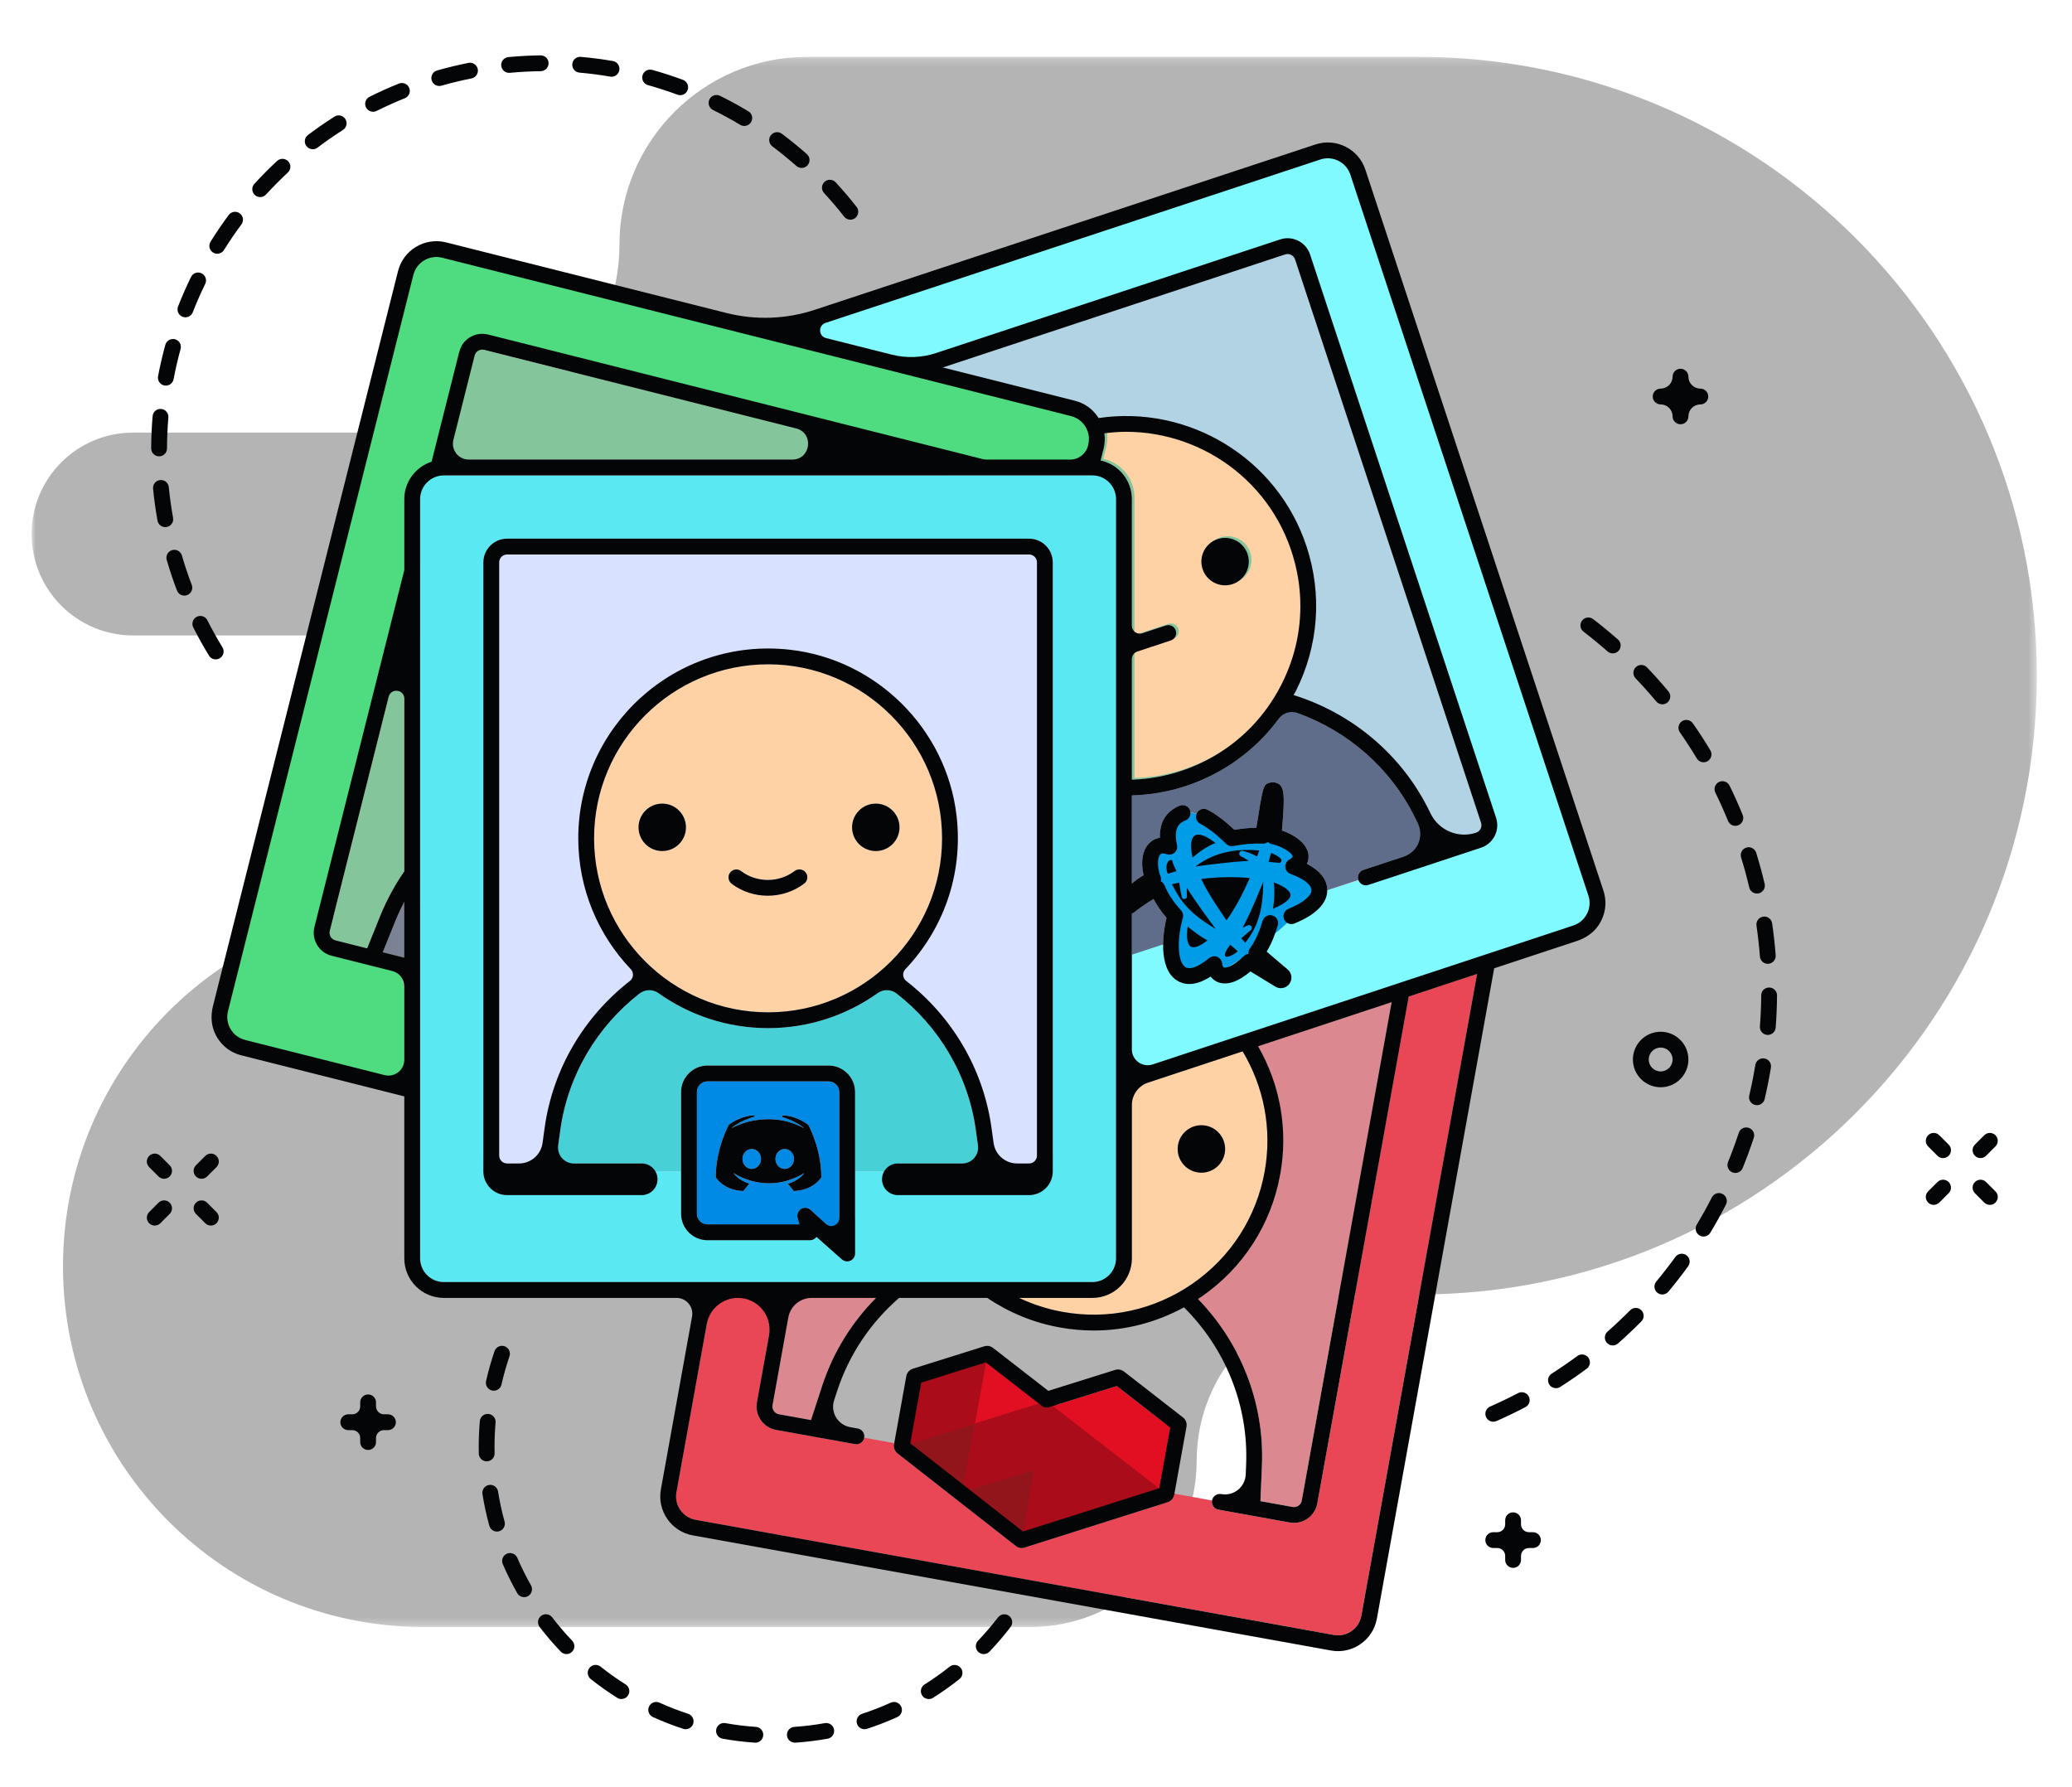 <svg xmlns="http://www.w3.org/2000/svg" width="262" height="226" viewBox="0 0 262 226" fill="none">
<mask id="mask0" mask-type="alpha" maskUnits="userSpaceOnUse" x="4" y="7" width="254" height="199">
<path d="M4 205.718V7.185H257.552V205.718H4Z" fill="white"/>
</mask>
<g mask="url(#mask0)">
<path fill-rule="evenodd" clip-rule="evenodd" d="M16.82 54.702H54.57C67.692 54.702 78.329 44.064 78.329 30.943C78.329 17.822 88.966 7.185 102.087 7.185H179.312C222.523 7.185 257.552 42.215 257.552 85.426V85.434C257.552 128.645 222.523 163.675 179.312 163.675H172.336C160.727 163.675 151.316 173.086 151.316 184.694V184.698C151.316 196.306 141.905 205.718 130.296 205.718H53.566C28.382 205.718 7.966 185.303 7.966 160.119C7.966 134.935 28.382 114.519 53.566 114.519H54.489C63.927 114.519 71.577 106.869 71.577 97.431C71.577 87.995 63.927 80.344 54.489 80.344H16.82C9.74 80.344 4 74.604 4 67.524V67.521C4 60.441 9.74 54.702 16.82 54.702Z" fill="#040506" fill-opacity="0.3"/>
</g>
<path d="M115 44.5L168.5 27.5L193 110.5L141.5 125.5L115 44.5Z" fill="#B2D3E3"/>
<rect x="58" y="65" width="78" height="89" fill="#D8E1FF"/>
<path d="M53.5 31L137.5 52.5L139 56L136.5 59H124L61 43L40 118L41 120L50.5 122.5L52 128.5V136.5H50L30.5 132.5L28 130L50.5 39.5L53.5 31Z" fill="#4FDC81"/>
<path d="M100 42L168 18.5L171.5 21.5L173.5 27.5L202 116L144 136L142 134V121L168 112.5L187.5 106.5L188.5 104.5L163.5 30.5L116.5 46.5L100 42Z" fill="#80faff"/>
<path fill-rule="evenodd" clip-rule="evenodd" d="M148.476 189.004C148.467 189.057 148.453 189.108 148.435 189.159C148.418 189.209 148.399 189.262 148.382 189.297C148.352 189.364 148.291 189.462 148.246 189.521C148.226 189.547 148.205 189.571 148.182 189.596C148.154 189.625 148.125 189.653 148.095 189.68C148.066 189.705 148.029 189.734 147.992 189.762V189.763C147.974 189.776 147.953 189.79 147.93 189.804C147.922 189.809 147.914 189.814 147.907 189.817C147.88 189.833 147.852 189.848 147.828 189.859C147.827 189.86 147.826 189.86 147.825 189.861C147.773 189.889 147.718 189.911 147.662 189.929L129.548 195.676C129.508 195.689 129.456 195.7 129.407 195.71C129.378 195.715 129.349 195.72 129.319 195.724C129.307 195.725 129.295 195.727 129.282 195.727C129.255 195.73 129.228 195.731 129.202 195.731V195.73C129.115 195.743 129.038 195.724 128.974 195.712C128.859 195.691 128.749 195.654 128.647 195.602C128.62 195.588 128.584 195.567 128.559 195.552C128.538 195.538 128.488 195.506 128.467 195.49L113.487 183.764C113.455 183.739 113.425 183.713 113.396 183.685C113.373 183.661 113.351 183.639 113.331 183.616C113.31 183.592 113.269 183.542 113.25 183.516C113.218 183.471 113.18 183.406 113.156 183.356C113.145 183.337 113.134 183.314 113.123 183.288C113.107 183.252 113.093 183.214 113.081 183.176C113.063 183.117 113.043 183.019 113.036 182.957C113.027 182.878 113.029 182.75 113.039 182.671L113.075 182.471L109.272 181.785C109.175 182.328 108.659 182.692 108.111 182.592L98.135 180.792C96.507 180.498 95.421 178.935 95.715 177.307L98.096 164.108H89.966L85.534 188.681C85.24 190.308 86.326 191.871 87.954 192.165L168.652 206.72C169.439 206.866 170.237 206.69 170.895 206.233C171.553 205.775 171.994 205.089 172.136 204.3L186.774 123.146L178.13 126L166.571 190.088C166.309 191.536 165.043 192.555 163.621 192.555C163.444 192.555 163.266 192.539 163.086 192.507L154.064 190.88C153.52 190.781 153.16 190.262 153.257 189.718L148.502 188.86L148.476 189.004Z" fill="#E94656"/>
<path fill-rule="evenodd" clip-rule="evenodd" d="M98.49 178.824L102.552 179.556L103.948 175.274C105.356 170.954 107.738 167.174 110.778 164.108H100.128L97.683 177.663C97.585 178.205 97.948 178.726 98.49 178.824ZM159.082 132.29C161.899 137.186 162.896 142.859 161.882 148.483C160.744 154.792 157.218 160.28 151.952 163.936C151.796 164.045 151.634 164.137 151.476 164.241C156.79 169.712 159.905 177.251 159.568 185.305L159.379 189.806L163.442 190.538C163.984 190.638 164.506 190.274 164.604 189.732L175.97 126.714L159.082 132.29Z" fill="#DC8890"/>
<path d="M166 111C168.5 115 147.5 127.5 155.5 121.5C147.5 128.885 149.5 117.5 146 111C146 105.201 146.5 99 157 105.5C162.5 109 160.5 101 166 111Z" fill="#009CE8"/>
<path fill-rule="evenodd" clip-rule="evenodd" d="M115.603 174.051L115.634 174.073L115.602 174.049L115.603 174.051Z" fill="#040506"/>
<path fill-rule="evenodd" clip-rule="evenodd" d="M148.961 144.742C149.255 143.111 150.815 142.028 152.446 142.322C154.077 142.616 155.16 144.177 154.866 145.807C154.572 147.437 153.012 148.521 151.381 148.226C149.751 147.933 148.667 146.373 148.961 144.742ZM143.122 159.108C143.122 161.865 140.878 164.108 138.122 164.108H128.856C130.567 164.918 132.408 165.522 134.358 165.874C140.143 166.92 145.984 165.644 150.811 162.295C155.638 158.943 158.871 153.912 159.914 148.129C160.895 142.685 159.77 137.345 157.128 132.936L143.122 137.56V159.108Z" fill="#FED2A4"/>
<path d="M124.5 172L132.5 177.5L148 180L147 188.5L129 194L115 182.5L116.5 174L124.5 172Z" fill="#AA0C19"/>
<path fill-rule="evenodd" clip-rule="evenodd" d="M131.355 177.458L124.682 172.275L123.294 179.97L131.355 177.458Z" fill="#E20F23"/>
<path fill-rule="evenodd" clip-rule="evenodd" d="M123.225 180.064L123.208 180.051L115.183 182.552L121.837 187.76L123.225 180.064Z" fill="#93151C"/>
<path fill-rule="evenodd" clip-rule="evenodd" d="M139.799 182.947L146.557 188.181L146.595 188.17L147.977 180.506L141.215 175.244L133.124 177.777L139.799 182.947Z" fill="#E20F23"/>
<path fill-rule="evenodd" clip-rule="evenodd" d="M130.776 185.878L122.614 188.368L129.35 193.641L129.378 193.632L130.776 185.878Z" fill="#93151C"/>
<path fill-rule="evenodd" clip-rule="evenodd" d="M143.17 120.696L147.071 119.408L143.17 120.696Z" fill="#040506"/>
<path fill-rule="evenodd" clip-rule="evenodd" d="M147.071 119.408C147.082 118.277 147.248 117.103 147.504 116.046C146.833 115.264 146.297 114.488 145.863 113.67C144.894 114.224 143.813 115.053 143.435 115.347C143.339 115.423 143.23 115.468 143.121 115.513V120.609C143.135 120.64 143.159 120.663 143.17 120.696L147.071 119.408ZM143.122 111.717C143.548 111.349 144.041 110.981 144.61 110.656C144.377 109.683 144.314 108.491 144.723 107.509C145.027 106.781 145.569 106.257 146.25 106.032C146.394 105.985 146.541 105.95 146.693 105.93C146.607 104.115 147.296 102.836 148.779 102.042C148.926 101.965 149.075 101.901 149.229 101.85C149.755 101.673 150.32 101.958 150.495 102.482C150.521 102.562 150.518 102.643 150.524 102.724C150.774 102.749 151.036 102.802 151.313 102.891C151.324 102.864 151.322 102.836 151.336 102.81C151.589 102.319 152.192 102.123 152.683 102.379C153.728 102.917 154.871 103.772 156.083 104.922C157.091 104.757 157.998 104.67 158.862 104.657C159.717 99.238 159.753 99.225 160.521 98.974C160.689 98.919 160.95 98.884 161.121 98.918C162.437 99.194 162.518 100.049 162.101 105.01C163.56 105.509 165.292 106.571 165.452 108.081C165.482 108.365 165.467 108.781 165.253 109.221C166.954 110.106 167.819 111.218 167.832 112.539C167.832 112.543 167.831 112.548 167.831 112.552L171.761 111.255C171.588 110.731 171.872 110.165 172.397 109.992L180.804 107.216L178.942 103.416C175.572 96.537 169.495 91.699 162.54 89.659C159.58 94.238 155.19 97.654 149.939 99.387C147.68 100.134 145.388 100.507 143.122 100.572V111.717Z" fill="#5F6C8A"/>
<path fill-rule="evenodd" clip-rule="evenodd" d="M153.971 68.159C155.545 67.639 157.241 68.495 157.761 70.067C158.28 71.641 157.426 73.338 155.852 73.856C154.279 74.376 152.583 73.522 152.063 71.948C151.544 70.376 152.398 68.68 153.971 68.159ZM143.121 63.108V80.501L147.411 79.085C147.936 78.907 148.501 79.198 148.674 79.722C148.847 80.246 148.562 80.811 148.038 80.984L143.121 82.606V98.582C145.179 98.516 147.26 98.165 149.312 97.489C154.892 95.645 159.42 91.74 162.063 86.493C164.706 81.243 165.147 75.279 163.304 69.7C160.254 60.462 151.633 54.596 142.396 54.596C141.484 54.596 140.565 54.67 139.645 54.786C139.74 55.429 139.708 56.09 139.545 56.739L139.171 58.222C141.425 58.708 143.121 60.712 143.121 63.108ZM42.425 118.906L46.428 119.914L48.113 115.735C48.918 113.74 49.933 111.882 51.122 110.173V80.272L41.699 117.692C41.565 118.227 41.89 118.771 42.425 118.906ZM61.227 44.237C60.967 44.172 60.699 44.212 60.47 44.348C60.241 44.485 60.079 44.704 60.013 44.963L56.703 58.108H116.313L61.227 44.237ZM48.385 120.407L51.121 121.095V114.011C50.699 114.808 50.31 115.632 49.967 116.483L48.385 120.407Z" fill="#84C59B"/>
<path fill-rule="evenodd" clip-rule="evenodd" d="M158.093 69.861C157.573 68.288 155.877 67.433 154.303 67.953C152.73 68.473 151.876 70.169 152.395 71.742C152.915 73.316 154.611 74.17 156.184 73.65C157.758 73.131 158.612 71.434 158.093 69.861ZM143.453 80.295V62.901C143.453 60.505 141.757 58.501 139.503 58.016L139.877 56.532C140.04 55.884 140.072 55.223 139.977 54.58C140.897 54.464 141.816 54.39 142.728 54.39C151.965 54.39 160.586 60.256 163.636 69.493C165.479 75.073 165.038 81.037 162.395 86.286C159.752 91.534 155.224 95.439 149.644 97.282C147.592 97.959 145.511 98.31 143.453 98.376V82.4L148.37 80.777C148.894 80.604 149.179 80.039 149.006 79.515C148.833 78.991 148.268 78.701 147.743 78.879L143.453 80.295Z" fill="#FED2A4"/>
<path fill-rule="evenodd" clip-rule="evenodd" d="M61.121 71.108C61.121 69.454 62.468 68.108 64.121 68.108H130.121C131.775 68.108 133.121 69.454 133.121 71.108V146.108C133.121 147.762 131.775 149.108 130.121 149.108H113.953C113.4 149.108 112.953 148.661 112.953 148.108H108.121V158.488C108.121 158.88 107.892 159.236 107.535 159.398C107.402 159.459 107.261 159.488 107.121 159.488C106.884 159.488 106.649 159.404 106.464 159.242L103.24 156.39C103.235 156.398 103.229 156.406 103.224 156.414C103.035 156.665 102.739 156.812 102.424 156.812H89.46C87.62 156.812 86.121 155.31 86.121 153.463V148.108H81.26C81.26 148.661 80.811 149.108 80.26 149.108H64.121C62.468 149.108 61.121 147.762 61.121 146.108V71.108ZM56.121 162.108H138.121C139.775 162.108 141.121 160.762 141.121 159.108V63.108C141.121 61.454 139.775 60.108 138.121 60.108H56.121C54.468 60.108 53.121 61.454 53.121 63.108V159.108C53.121 160.762 54.468 162.108 56.121 162.108Z" fill="#5ae8f3"/>
<path d="M51 113H52.5L51.5 122.5L47.5 120.5L51 113Z" fill="#7B8294"/>
<path fill-rule="evenodd" clip-rule="evenodd" d="M113.953 147.108H123.974L123.398 142.917C122.354 135.325 118.098 128.824 112.129 124.706C108.016 128.012 102.797 129.997 97.121 129.997C91.446 129.997 86.228 128.012 82.115 124.707C76.145 128.824 71.888 135.326 70.844 142.917L70.268 147.108H80.26C80.812 147.108 81.26 147.555 81.26 148.108H86.121V138.078C86.121 136.231 87.62 134.729 89.46 134.729H104.782C106.623 134.729 108.121 136.231 108.121 138.078V148.108H112.953C112.953 147.555 113.401 147.108 113.953 147.108Z" fill="#48d0d7"/>
<path fill-rule="evenodd" clip-rule="evenodd" d="M83.74 101.608C85.397 101.608 86.74 102.951 86.74 104.608C86.74 106.265 85.397 107.608 83.74 107.608C82.083 107.608 80.74 106.265 80.74 104.608C80.74 102.951 82.083 101.608 83.74 101.608ZM92.306 110.345C92.636 109.903 93.239 109.796 93.683 110.122L93.726 110.154C95.721 111.64 98.501 111.629 100.484 110.128C100.924 109.794 101.552 109.881 101.885 110.322C102.218 110.763 102.131 111.39 101.69 111.723C100.338 112.746 98.712 113.257 97.087 113.257C95.482 113.257 93.877 112.759 92.534 111.76C92.091 111.43 91.977 110.789 92.306 110.345ZM113.742 104.608C113.742 106.265 112.399 107.608 110.742 107.608C109.085 107.608 107.742 106.265 107.742 104.608C107.742 102.951 109.085 101.608 110.742 101.608C112.399 101.608 113.742 102.951 113.742 104.608ZM119.122 105.997C119.122 93.866 109.253 83.997 97.122 83.997C84.991 83.997 75.122 93.866 75.122 105.997C75.122 118.128 84.991 127.997 97.122 127.997C109.253 127.997 119.122 118.128 119.122 105.997Z" fill="#FED2A4"/>
<path fill-rule="evenodd" clip-rule="evenodd" d="M99.223 147.796C99.87 147.796 100.393 147.232 100.393 146.536C100.393 145.841 99.87 145.276 99.223 145.276C98.577 145.276 98.054 145.841 98.054 146.536C98.054 147.232 98.577 147.796 99.223 147.796ZM95.058 147.796C95.704 147.796 96.227 147.232 96.227 146.536C96.227 145.841 95.704 145.276 95.058 145.276C94.411 145.276 93.888 145.841 93.888 146.536C93.888 147.232 94.411 147.796 95.058 147.796Z" fill="#008AE6"/>
<path fill-rule="evenodd" clip-rule="evenodd" d="M94.759 149.653C94.414 150.088 93.996 150.593 93.996 150.593C91.471 150.516 90.507 148.858 90.507 148.858C90.507 145.196 92.151 142.226 92.151 142.226C93.798 140.993 95.358 141.032 95.358 141.032L95.475 141.166C93.413 141.756 92.475 142.662 92.475 142.662C92.475 142.662 92.72 142.52 93.154 142.337C94.381 141.799 95.347 141.655 95.748 141.617C95.812 141.607 95.875 141.597 95.94 141.59C96.642 141.501 97.423 141.476 98.251 141.569C99.337 141.691 100.507 142.014 101.695 142.662C101.695 142.662 100.797 141.804 98.847 141.215L99.007 141.032C99.007 141.032 100.568 140.993 102.213 142.226C102.213 142.226 103.859 145.196 103.859 148.858C103.859 148.858 102.894 150.516 100.369 150.593C100.369 150.593 99.962 150.101 99.62 149.671C101.121 149.252 101.687 148.316 101.687 148.316C101.215 148.624 100.769 148.839 100.368 148.991C99.799 149.226 99.243 149.385 98.707 149.484C97.613 149.686 96.607 149.637 95.745 149.478C95.095 149.357 94.529 149.174 94.067 148.988C93.805 148.888 93.524 148.759 93.228 148.596C93.19 148.576 93.155 148.556 93.122 148.538C93.104 148.529 93.088 148.519 93.072 148.509C92.867 148.393 92.756 148.316 92.756 148.316C92.756 148.316 93.305 149.224 94.759 149.653ZM106.122 138.078C106.122 137.335 105.521 136.729 104.782 136.729H89.461C88.722 136.729 88.122 137.335 88.122 138.078V153.464C88.122 154.207 88.722 154.812 89.461 154.812H101.095L100.858 153.988C100.733 153.556 100.912 153.095 101.294 152.859C101.456 152.759 101.637 152.711 101.818 152.711C102.064 152.711 102.308 152.801 102.498 152.977L106.122 156.289V138.078Z" fill="#008AE6"/>
<path fill-rule="evenodd" clip-rule="evenodd" d="M26.944 31.934C27.109 32.037 27.291 32.085 27.472 32.085C27.806 32.085 28.132 31.918 28.321 31.614C29.008 30.511 29.75 29.421 30.527 28.375C30.856 27.932 30.763 27.306 30.319 26.977C29.876 26.648 29.249 26.741 28.92 27.184C28.112 28.273 27.34 29.408 26.624 30.557C26.332 31.026 26.475 31.642 26.944 31.934ZM23.082 40.052C23.202 40.099 23.325 40.12 23.445 40.12C23.845 40.12 24.223 39.879 24.377 39.484C24.85 38.273 25.379 37.066 25.951 35.895C26.193 35.399 25.987 34.8 25.491 34.558C24.993 34.313 24.395 34.521 24.154 35.018C23.558 36.238 23.007 37.495 22.514 38.757C22.313 39.271 22.568 39.851 23.082 40.052ZM39.544 18.869C39.754 18.869 39.966 18.804 40.146 18.667C41.186 17.881 42.268 17.129 43.363 16.433C43.829 16.138 43.967 15.519 43.671 15.054C43.375 14.589 42.757 14.447 42.291 14.746C41.15 15.47 40.023 16.253 38.94 17.071C38.5 17.404 38.412 18.032 38.745 18.473C38.942 18.732 39.241 18.869 39.544 18.869ZM32.901 24.922C33.172 24.922 33.443 24.813 33.64 24.597C34.516 23.637 35.444 22.701 36.397 21.815C36.801 21.438 36.824 20.805 36.448 20.401C36.071 19.997 35.438 19.975 35.035 20.35C34.042 21.274 33.076 22.248 32.163 23.247C31.791 23.655 31.819 24.287 32.227 24.66C32.419 24.835 32.66 24.922 32.901 24.922ZM27.278 83.372C27.456 83.372 27.636 83.324 27.799 83.225C28.27 82.936 28.418 82.321 28.13 81.851C27.452 80.742 26.811 79.591 26.223 78.429C25.974 77.935 25.373 77.736 24.88 77.987C24.387 78.236 24.189 78.838 24.438 79.331C25.05 80.541 25.718 81.74 26.424 82.893C26.612 83.202 26.941 83.372 27.278 83.372ZM47.176 14.131C47.326 14.131 47.479 14.097 47.622 14.026C48.783 13.445 49.985 12.905 51.191 12.42C51.704 12.214 51.952 11.632 51.746 11.119C51.54 10.608 50.958 10.36 50.446 10.565C49.189 11.069 47.938 11.632 46.728 12.236C46.234 12.484 46.033 13.084 46.28 13.578C46.456 13.929 46.809 14.131 47.176 14.131ZM20.783 48.739C20.845 48.752 20.908 48.758 20.97 48.758C21.441 48.758 21.861 48.423 21.951 47.943C22.193 46.666 22.49 45.383 22.835 44.129C22.982 43.596 22.669 43.045 22.137 42.898C21.606 42.754 21.054 43.065 20.908 43.596C20.548 44.904 20.238 46.24 19.986 47.572C19.884 48.114 20.24 48.636 20.783 48.739ZM23.002 70.24C22.848 69.71 22.295 69.401 21.763 69.558C21.232 69.712 20.927 70.266 21.081 70.796C21.46 72.102 21.896 73.403 22.377 74.665C22.529 75.064 22.909 75.308 23.312 75.308C23.43 75.308 23.551 75.288 23.668 75.243C24.184 75.046 24.443 74.469 24.246 73.953C23.784 72.742 23.365 71.492 23.002 70.24ZM20.114 57.7H20.117C20.668 57.7 21.115 57.255 21.117 56.703C21.122 55.397 21.18 54.081 21.29 52.791C21.336 52.24 20.928 51.758 20.378 51.711C19.826 51.651 19.343 52.071 19.297 52.621C19.183 53.965 19.122 55.336 19.117 56.696C19.115 57.248 19.561 57.697 20.114 57.7ZM20.253 60.697C19.703 60.752 19.301 61.24 19.355 61.789C19.487 63.139 19.676 64.499 19.917 65.829C20.004 66.312 20.425 66.651 20.899 66.651C20.959 66.651 21.019 66.647 21.079 66.635C21.622 66.537 21.983 66.016 21.884 65.474C21.653 64.197 21.472 62.892 21.345 61.596C21.292 61.045 20.812 60.653 20.253 60.697ZM100.703 20.985C100.893 21.153 101.129 21.235 101.365 21.235C101.641 21.235 101.917 21.121 102.115 20.897C102.48 20.483 102.441 19.851 102.027 19.485C101.012 18.589 99.947 17.722 98.862 16.911C98.419 16.579 97.793 16.671 97.462 17.113C97.132 17.554 97.222 18.181 97.664 18.512C98.706 19.292 99.728 20.124 100.703 20.985ZM55.545 10.872C55.636 10.872 55.729 10.859 55.82 10.834C57.065 10.477 58.345 10.168 59.626 9.913C60.168 9.806 60.519 9.279 60.412 8.737C60.304 8.196 59.78 7.842 59.235 7.952C57.901 8.218 56.567 8.54 55.271 8.91C54.74 9.062 54.432 9.616 54.584 10.146C54.71 10.586 55.11 10.872 55.545 10.872ZM73.272 9.183C74.575 9.298 75.883 9.467 77.159 9.687C77.216 9.697 77.273 9.702 77.33 9.702C77.808 9.702 78.23 9.358 78.314 8.871C78.408 8.327 78.043 7.81 77.498 7.716C76.168 7.488 74.805 7.311 73.448 7.191C72.899 7.135 72.412 7.549 72.364 8.099C72.315 8.649 72.722 9.134 73.272 9.183ZM64.374 9.213C64.404 9.213 64.436 9.212 64.469 9.208C65.755 9.087 67.072 9.017 68.379 9C68.931 8.993 69.374 8.539 69.367 7.987C69.359 7.436 68.947 7.017 68.353 7C66.992 7.018 65.621 7.091 64.281 7.218C63.73 7.27 63.328 7.757 63.379 8.307C63.428 8.824 63.864 9.213 64.374 9.213ZM90.16 13.909C91.327 14.483 92.485 15.114 93.599 15.783C93.76 15.88 93.937 15.925 94.113 15.925C94.452 15.925 94.784 15.752 94.971 15.44C95.255 14.966 95.102 14.351 94.628 14.068C93.467 13.37 92.261 12.713 91.044 12.114C90.547 11.871 89.949 12.075 89.705 12.569C89.461 13.065 89.664 13.665 90.16 13.909ZM106.74 27.392C106.937 27.644 107.231 27.776 107.528 27.776C107.744 27.776 107.961 27.706 108.144 27.563C108.579 27.223 108.656 26.594 108.315 26.16C107.481 25.094 106.592 24.048 105.672 23.052C105.298 22.648 104.665 22.621 104.259 22.996C103.853 23.371 103.828 24.003 104.203 24.41C105.086 25.366 105.94 26.37 106.74 27.392ZM81.937 10.762C83.187 11.113 84.441 11.52 85.664 11.973C85.779 12.016 85.896 12.035 86.012 12.035C86.418 12.035 86.8 11.786 86.949 11.383C87.141 10.866 86.877 10.29 86.359 10.098C85.085 9.625 83.779 9.2 82.476 8.836C81.943 8.686 81.392 8.997 81.244 9.53C81.095 10.062 81.405 10.614 81.937 10.762ZM152.446 142.322C150.816 142.028 149.256 143.111 148.961 144.742C148.667 146.373 149.751 147.933 151.381 148.226C153.012 148.521 154.572 147.437 154.866 145.807C155.16 144.176 154.077 142.616 152.446 142.322ZM146.595 188.169L146.557 188.181L129.377 193.632L129.349 193.641L122.614 188.368L121.837 187.76L115.183 182.552L115.102 182.488L116.485 174.824L124.66 172.258L124.682 172.275L131.355 177.458L131.743 177.759C132.002 177.959 132.342 178.022 132.655 177.923L133.123 177.776L141.214 175.243L147.977 180.505L146.595 188.169ZM115.634 174.073L115.603 174.051L115.601 174.049L115.634 174.073ZM149.96 179.713C149.955 179.7 149.949 179.688 149.944 179.677C149.926 179.637 149.887 179.566 149.865 179.529C149.847 179.502 149.822 179.465 149.802 179.44C149.75 179.372 149.657 179.277 149.59 179.226L142.11 173.406C142.07 173.375 142.027 173.347 141.983 173.322L141.978 173.319C141.922 173.285 141.855 173.253 141.793 173.231C141.736 173.209 141.627 173.181 141.567 173.171C141.477 173.156 141.343 173.151 141.253 173.161V173.162C141.229 173.164 141.205 173.167 141.183 173.171C141.17 173.173 141.155 173.176 141.139 173.179C141.099 173.187 141.058 173.196 141.019 173.209L132.556 175.858L125.553 170.419C125.525 170.398 125.46 170.357 125.429 170.338C125.398 170.318 125.364 170.3 125.329 170.283C125.251 170.246 125.17 170.218 125.086 170.199C125.055 170.191 125.024 170.186 124.993 170.181C124.889 170.165 124.738 170.165 124.63 170.186C124.608 170.189 124.588 170.192 124.573 170.195C124.539 170.202 124.506 170.21 124.473 170.221L124.463 170.224L115.403 173.068C115.309 173.099 115.22 173.143 115.18 173.169C115.154 173.184 115.118 173.207 115.093 173.225C115.037 173.264 114.958 173.331 114.912 173.381C114.908 173.385 114.904 173.39 114.9 173.394C114.883 173.412 114.866 173.43 114.851 173.449C114.804 173.506 114.742 173.603 114.709 173.669C114.686 173.716 114.666 173.765 114.65 173.815C114.648 173.823 114.645 173.83 114.642 173.838C114.626 173.888 114.613 173.939 114.603 173.989L113.075 182.471L113.039 182.671C113.03 182.75 113.027 182.878 113.036 182.957C113.043 183.019 113.064 183.117 113.082 183.176C113.094 183.214 113.107 183.252 113.124 183.288C113.135 183.314 113.145 183.337 113.156 183.356C113.18 183.406 113.218 183.471 113.25 183.516C113.269 183.542 113.311 183.592 113.332 183.616C113.351 183.639 113.373 183.661 113.397 183.685C113.425 183.713 113.455 183.739 113.487 183.764L128.468 195.49C128.488 195.506 128.538 195.538 128.559 195.552C128.585 195.567 128.62 195.588 128.647 195.602C128.749 195.654 128.859 195.691 128.974 195.712C129.038 195.724 129.116 195.743 129.202 195.73V195.731C129.228 195.731 129.255 195.73 129.283 195.727C129.295 195.727 129.307 195.725 129.319 195.724C129.349 195.72 129.379 195.715 129.408 195.71C129.457 195.7 129.509 195.689 129.549 195.676L147.662 189.929C147.719 189.911 147.773 189.889 147.825 189.861C147.826 189.86 147.827 189.86 147.828 189.859C147.853 189.848 147.881 189.833 147.907 189.817C147.915 189.814 147.923 189.809 147.93 189.804C147.953 189.79 147.974 189.776 147.992 189.763V189.762C148.03 189.734 148.067 189.705 148.095 189.68C148.125 189.653 148.155 189.625 148.182 189.596C148.205 189.571 148.226 189.547 148.246 189.521C148.291 189.462 148.351 189.364 148.383 189.297C148.399 189.262 148.419 189.209 148.435 189.159C148.453 189.108 148.467 189.057 148.476 189.004L148.502 188.86L150.032 180.38C150.037 180.352 150.041 180.323 150.043 180.295C150.052 180.219 150.053 180.145 150.047 180.078C150.042 180.003 150.02 179.888 149.997 179.815C149.987 179.78 149.974 179.746 149.96 179.713Z" fill="#040506"/>
<path fill-rule="evenodd" clip-rule="evenodd" d="M200.679 115.524C200.319 116.24 199.701 116.772 198.94 117.024L145.749 134.587C144.455 135.015 143.122 134.051 143.122 132.688V115.513C143.23 115.467 143.339 115.422 143.436 115.347C143.813 115.052 144.895 114.224 145.864 113.67C146.297 114.488 146.834 115.264 147.505 116.045C147.248 117.103 147.083 118.277 147.072 119.408C147.054 121.09 147.389 122.673 148.354 123.604C148.837 124.071 149.901 124.771 151.605 124.208C152.069 124.054 152.563 123.81 153.08 123.479C153.202 123.639 153.343 123.78 153.503 123.902C153.867 124.179 154.658 124.584 155.884 124.178C156.693 123.912 157.483 123.363 158.116 122.828L161.265 124.751C161.48 124.881 161.721 124.944 161.958 124.944C162.376 124.944 162.787 124.751 163.044 124.394C163.454 123.832 163.36 123.038 162.829 122.587L160.171 120.326C160.857 119.17 161.251 118.054 161.572 117.005C161.734 116.477 161.437 115.918 160.908 115.756C160.384 115.594 159.822 115.891 159.66 116.42C159.317 117.541 158.883 118.744 158.037 119.943C157.898 120.14 157.84 120.372 157.858 120.597C157.657 120.627 157.465 120.716 157.31 120.864C156.562 121.58 155.814 122.095 155.257 122.28C154.957 122.379 154.777 122.358 154.713 122.309C154.628 122.245 154.559 122.052 154.53 121.795C154.488 121.43 154.251 121.119 153.912 120.981C153.573 120.844 153.185 120.901 152.902 121.134C152.171 121.733 151.524 122.128 150.978 122.309C150.168 122.574 149.848 122.267 149.743 122.166C148.902 121.354 148.826 118.735 149.564 116.07C149.66 115.723 149.572 115.354 149.329 115.088C148.367 114.037 147.727 113.066 147.258 111.943C147.161 111.712 146.988 111.537 146.78 111.433C146.836 111.23 146.828 111.007 146.744 110.796C146.397 109.929 146.323 108.87 146.569 108.28C146.648 108.09 146.752 107.973 146.879 107.931C147.027 107.88 147.247 107.906 147.516 108.003C147.857 108.124 148.238 108.054 148.512 107.815C148.784 107.576 148.907 107.208 148.831 106.853C148.376 104.726 149.053 104.165 149.717 103.809C149.762 103.786 149.811 103.764 149.862 103.747C150.305 103.599 150.557 103.17 150.524 102.724C150.518 102.643 150.521 102.562 150.494 102.482C150.32 101.959 149.755 101.673 149.229 101.85C149.075 101.901 148.926 101.965 148.779 102.043C147.296 102.836 146.607 104.116 146.693 105.93C146.541 105.951 146.394 105.985 146.25 106.033C145.569 106.257 145.027 106.782 144.723 107.509C144.314 108.492 144.377 109.683 144.61 110.657C144.041 110.981 143.548 111.349 143.122 111.717V100.573C145.387 100.507 147.679 100.134 149.939 99.387C154.736 97.803 158.813 94.818 161.739 90.823C162.264 90.107 163.205 89.849 164.041 90.148C170.364 92.414 175.817 97.038 178.942 103.417L179.29 104.128C180.091 105.761 179.264 107.725 177.537 108.295L172.397 109.993C171.872 110.166 171.588 110.731 171.761 111.255C171.934 111.78 172.496 112.068 173.024 111.891L187.268 107.188C188.838 106.67 189.694 104.969 189.176 103.399L165.659 32.181C165.408 31.42 164.876 30.802 164.16 30.442C163.444 30.082 162.632 30.021 161.87 30.273L118.356 44.641C116.554 45.237 114.619 45.306 112.779 44.843L104.455 42.748C103.485 42.503 103.436 41.141 104.386 40.828L166.958 20.167C167.269 20.064 167.585 20.015 167.896 20.015C169.156 20.015 170.332 20.816 170.747 22.076L200.848 113.234C201.099 113.995 201.039 114.808 200.679 115.524ZM172.137 204.3C171.995 205.089 171.554 205.776 170.896 206.233C170.238 206.69 169.44 206.867 168.653 206.72L87.954 192.166C86.326 191.872 85.241 190.308 85.534 188.681L89.373 167.398C89.717 165.494 91.374 164.108 93.309 164.108C95.803 164.108 97.688 166.364 97.246 168.818L95.715 177.307C95.421 178.938 96.504 180.499 98.135 180.793L108.112 182.592C108.659 182.692 109.176 182.329 109.273 181.786C109.371 181.242 109.011 180.722 108.467 180.624L107.507 180.451C105.938 180.168 104.979 178.563 105.474 177.047L105.85 175.893C107.382 171.191 110.149 167.172 113.694 164.108H124.838C127.567 165.952 130.664 167.24 134.003 167.842C135.442 168.101 136.883 168.23 138.314 168.23C142.297 168.23 146.192 167.221 149.713 165.3C154.855 170.412 157.89 177.566 157.57 185.221L157.519 186.434C157.452 188.028 155.994 189.196 154.425 188.913L154.419 188.912C153.875 188.815 153.356 189.175 153.258 189.718C153.16 190.262 153.521 190.782 154.065 190.88L163.087 192.507C163.266 192.54 163.445 192.555 163.621 192.555C165.044 192.555 166.31 191.537 166.572 190.088L178.131 126.001L186.775 123.146L172.137 204.3ZM110.778 164.108C107.738 167.173 105.356 170.954 103.949 175.274L102.553 179.556L98.49 178.824C97.949 178.726 97.585 178.203 97.683 177.662L99.683 166.576C99.94 165.147 101.183 164.108 102.635 164.108H110.778ZM56.122 162.108C54.468 162.108 53.122 160.762 53.122 159.108V63.108C53.122 61.454 54.468 60.108 56.122 60.108H138.122C139.776 60.108 141.122 61.454 141.122 63.108V159.108C141.122 160.762 139.776 162.108 138.122 162.108H56.122ZM100.18 58.108H59.269C57.967 58.108 57.012 56.882 57.33 55.62L60.013 44.962C60.079 44.704 60.241 44.485 60.47 44.348C60.699 44.211 60.967 44.171 61.227 44.237L100.669 54.169C102.954 54.744 102.537 58.108 100.18 58.108ZM163.85 87.392C166.733 81.667 167.214 75.161 165.204 69.073C161.495 57.843 150.24 51.185 138.919 52.858C138.231 51.765 137.174 50.986 135.918 50.67L119.215 46.463L162.498 32.171C162.751 32.087 163.022 32.108 163.26 32.228C163.499 32.348 163.677 32.554 163.76 32.808L187.276 104.026C187.449 104.548 187.162 105.118 186.64 105.29L186.637 105.291C184.392 106.032 181.946 105.003 180.906 102.88L180.738 102.538C177.191 95.296 170.854 90.156 163.572 87.884C163.66 87.717 163.764 87.562 163.85 87.392ZM159.914 148.128C158.871 153.912 155.638 158.943 150.811 162.295C145.984 165.644 140.143 166.92 134.358 165.874C132.408 165.522 130.567 164.918 128.856 164.108H138.122C140.883 164.108 143.122 161.87 143.122 159.108V139.729C143.122 138.435 143.952 137.287 145.181 136.88L157.128 132.936C159.77 137.344 160.895 142.685 159.914 148.128ZM151.476 164.242C151.634 164.137 151.796 164.045 151.952 163.937C157.218 160.281 160.744 154.793 161.882 148.484C162.896 142.86 161.899 137.186 159.082 132.291L175.97 126.714L164.604 189.733C164.506 190.275 163.984 190.638 163.442 190.539L159.379 189.806L159.568 185.305C159.905 177.252 156.79 169.712 151.476 164.242ZM148.675 79.721C148.501 79.198 147.937 78.908 147.411 79.086L144.435 80.068C143.788 80.282 143.122 79.799 143.122 79.119V63.108C143.122 60.711 141.425 58.708 139.171 58.223L139.545 56.739C139.708 56.09 139.74 55.429 139.645 54.787C140.565 54.67 141.484 54.596 142.397 54.596C152.469 54.596 161.809 61.572 163.992 72.289C164.781 76.159 164.501 80.209 163.165 83.925C160.816 90.464 155.768 95.357 149.312 97.489C147.261 98.166 145.179 98.517 143.122 98.583V83.33C143.122 82.898 143.399 82.515 143.808 82.38L148.038 80.984C148.563 80.811 148.847 80.246 148.675 79.721ZM51.122 63.108V72.083L39.76 117.204C39.355 118.81 40.33 120.441 41.937 120.845L49.61 122.777C50.499 123.002 51.122 123.8 51.122 124.716V133.998C51.122 135.3 49.897 136.254 48.634 135.937L31.115 131.525C30.497 131.37 29.913 131.064 29.494 130.585C28.823 129.816 28.587 128.814 28.828 127.856L52.27 34.762C52.674 33.158 54.308 32.181 55.911 32.586L135.429 52.609C136.385 52.849 137.156 53.53 137.515 54.486C137.74 55.082 137.734 55.741 137.578 56.358C137.32 57.386 136.394 58.108 135.333 58.108H124.791C124.6 58.108 124.41 58.085 124.226 58.038L61.716 42.297C60.76 42.057 59.757 42.292 58.988 42.963C58.508 43.382 58.201 43.966 58.046 44.584L54.573 58.378C52.576 59.035 51.122 60.895 51.122 63.108ZM51.122 110.172C49.933 111.881 48.918 113.74 48.113 115.735L46.428 119.914L42.425 118.906C41.889 118.771 41.565 118.227 41.7 117.692L49.152 88.095C49.44 86.953 51.122 87.162 51.122 88.339V110.172ZM51.122 121.095L48.386 120.407L49.968 116.483C50.311 115.631 50.7 114.808 51.122 114.011V121.095ZM202.747 112.607L172.647 21.449C171.783 18.83 168.948 17.4 166.331 18.268L103.019 39.173C99.415 40.364 95.546 40.503 91.865 39.577L56.4 30.646C53.724 29.975 51.004 31.601 50.33 34.274L26.935 127.181C26.652 128.308 26.679 129.515 27.148 130.579C27.787 132.029 29.014 133.058 30.516 133.437L51.122 138.626V159.108C51.122 161.87 53.361 164.108 56.122 164.108H85.542C86.788 164.108 87.731 165.236 87.51 166.463L83.567 188.326C83.077 191.039 84.886 193.644 87.599 194.134L168.297 208.689C168.597 208.743 168.898 208.77 169.196 208.77C170.205 208.77 171.19 208.463 172.036 207.876C173.134 207.114 173.868 205.97 174.105 204.656L188.935 122.433L199.38 118.984C200.484 118.62 201.49 117.95 202.137 116.985C203.021 115.668 203.234 114.078 202.747 112.607Z" fill="#040506"/>
<path fill-rule="evenodd" clip-rule="evenodd" d="M155.852 73.857C157.425 73.337 158.28 71.641 157.76 70.068C157.241 68.495 155.544 67.64 153.971 68.16C152.397 68.679 151.543 70.376 152.063 71.949C152.582 73.523 154.279 74.377 155.852 73.857ZM154.914 120.896C154.965 120.974 155.166 121.009 155.487 120.904C155.808 120.798 156.165 120.58 156.515 120.277L155.569 119.455C154.845 120.337 154.845 120.791 154.914 120.896ZM163.18 113.154C163.169 112.64 162.405 112.07 161.06 111.562C161.189 112.528 161.158 113.715 160.97 114.904C162.893 114.098 163.186 113.47 163.18 113.154ZM157.793 117.001C157.957 116.931 158.147 116.991 158.24 117.144C158.333 117.296 158.3 117.492 158.163 117.605C157.862 117.855 157.335 118.294 156.943 118.642C157.103 118.818 157.244 118.97 157.408 119.146L157.454 119.194C159.281 116.974 159.722 114.472 159.74 111.458C159.413 112.284 158.136 115.461 157.128 117.292C157.373 117.185 157.614 117.079 157.793 117.001ZM162.044 108.774C162.036 108.699 161.932 108.323 160.716 107.845C160.614 108.215 160.493 108.667 160.411 108.974L161.822 109.108C161.929 109.029 162.058 108.904 162.044 108.774ZM153.689 106.591C152.655 105.763 151.775 105.394 151.234 105.571C150.589 105.784 150.433 106.888 150.802 108.438C151.34 107.95 152.384 107.112 153.689 106.591ZM158.03 111.016C156.023 110.833 154.027 110.874 151.885 111.135C152.712 112.848 153.767 114.416 154.867 116.052L155.085 116.375C156.264 114.739 157.147 113.004 158.03 111.016ZM150.489 119.632C150.679 119.798 150.967 119.819 151.341 119.696C151.726 119.569 152.177 119.3 152.687 118.896C152.209 118.665 151.427 118.175 150.175 117.152C150.004 118.415 150.114 119.306 150.489 119.632ZM150.084 113.315C150.098 113.485 149.982 113.636 149.815 113.668C149.639 113.701 149.468 113.588 149.43 113.413C149.338 112.987 149.181 112.211 149.11 111.586C148.817 111.652 148.456 111.738 148.188 111.801C149.285 113.92 150.299 115.432 153.727 117.455C153.119 116.648 151.231 114.115 150.088 112.261C150.047 112.629 150.06 113.026 150.084 113.315ZM157.136 107.579C157.81 107.725 158.545 108.073 158.96 108.29C159.035 108.074 159.134 107.79 159.225 107.531C157.264 107.362 155.576 107.522 154.074 108.018C153.042 108.359 152.076 108.869 151.202 109.534C151.204 109.54 151.207 109.547 151.209 109.554L151.322 109.538C151.501 109.513 155.3 108.982 157.906 108.848C157.615 108.656 157.275 108.457 156.893 108.254C156.74 108.173 156.664 107.997 156.713 107.831C156.767 107.649 156.951 107.539 157.136 107.579ZM148.219 108.751C148.114 108.73 148.019 108.733 147.937 108.761C147.749 108.822 147.644 109.005 147.59 109.147C147.444 109.526 147.475 110.036 147.659 110.48L148.764 110.149C148.39 109.427 148.256 109.011 148.219 108.751Z" fill="#040506"/>
<path fill-rule="evenodd" clip-rule="evenodd" d="M165.253 109.221C165.467 108.782 165.482 108.366 165.451 108.081C165.292 106.572 163.56 105.509 162.1 105.01C162.518 100.049 162.437 99.194 161.121 98.918C160.949 98.884 160.689 98.919 160.521 98.974C159.753 99.225 159.716 99.238 158.862 104.658C157.998 104.67 157.09 104.757 156.083 104.922C154.87 103.772 153.728 102.917 152.682 102.379C152.192 102.123 151.588 102.319 151.336 102.81C151.322 102.836 151.323 102.865 151.313 102.891C151.117 103.367 151.302 103.918 151.767 104.157C152.738 104.658 153.843 105.515 155.051 106.706C155.283 106.936 155.614 107.036 155.934 106.978C157.382 106.711 158.534 106.617 159.669 106.669C159.915 106.686 160.146 106.603 160.328 106.46C160.462 106.594 160.636 106.691 160.834 106.732C162.083 106.985 163.416 107.852 163.462 108.291C163.474 108.404 163.245 108.571 163.045 108.679C162.701 108.867 162.498 109.24 162.527 109.63C162.556 110.022 162.811 110.361 163.18 110.495C164.858 111.112 165.825 111.864 165.832 112.559C165.837 113.123 165.074 114.039 162.915 114.916C162.403 115.124 162.157 115.707 162.365 116.219C162.523 116.608 162.897 116.843 163.292 116.843C163.417 116.843 163.545 116.82 163.668 116.77C167.117 115.368 167.837 113.705 167.831 112.552C167.831 112.548 167.832 112.543 167.832 112.539C167.819 111.218 166.953 110.106 165.253 109.221ZM49.057 178.826H48.547C47.995 178.826 47.547 178.379 47.547 177.826V177.315C47.547 176.763 47.099 176.315 46.547 176.315C45.994 176.315 45.547 176.763 45.547 177.315V177.826C45.547 178.379 45.099 178.826 44.547 178.826H44.037C43.485 178.826 43.037 179.273 43.037 179.826C43.037 180.379 43.485 180.826 44.037 180.826H44.547C45.099 180.826 45.547 181.273 45.547 181.826V182.336C45.547 182.888 45.994 183.336 46.547 183.336C47.099 183.336 47.547 182.888 47.547 182.336V181.826C47.547 181.273 47.995 180.826 48.547 180.826H49.057C49.609 180.826 50.057 180.379 50.057 179.826C50.057 179.273 49.609 178.826 49.057 178.826ZM209.986 51.135C210.82 51.135 211.496 51.811 211.496 52.645C211.496 53.198 211.944 53.645 212.496 53.645C213.049 53.645 213.496 53.198 213.496 52.645C213.496 51.811 214.172 51.135 215.006 51.135C215.558 51.135 216.006 50.688 216.006 50.135C216.006 49.582 215.558 49.135 215.006 49.135C214.172 49.135 213.496 48.459 213.496 47.625C213.496 47.073 213.049 46.625 212.496 46.625C211.944 46.625 211.496 47.073 211.496 47.625C211.496 48.459 210.82 49.135 209.986 49.135C209.434 49.135 208.986 49.582 208.986 50.135C208.986 50.688 209.434 51.135 209.986 51.135ZM193.837 193.731H193.327C192.775 193.731 192.327 193.284 192.327 192.731V192.221C192.327 191.668 191.879 191.221 191.327 191.221C190.775 191.221 190.327 191.668 190.327 192.221V192.731C190.327 193.284 189.879 193.731 189.327 193.731H188.817C188.265 193.731 187.817 194.178 187.817 194.731C187.817 195.284 188.265 195.731 188.817 195.731H189.327C189.879 195.731 190.327 196.179 190.327 196.731V197.241C190.327 197.793 190.775 198.241 191.327 198.241C191.879 198.241 192.327 197.793 192.327 197.241V196.731C192.327 196.179 192.775 195.731 193.327 195.731H193.837C194.389 195.731 194.837 195.284 194.837 194.731C194.837 194.178 194.389 193.731 193.837 193.731ZM25.96 146.155L24.777 147.339C24.386 147.729 24.386 148.362 24.777 148.753C24.972 148.948 25.228 149.046 25.484 149.046C25.74 149.046 25.996 148.948 26.191 148.753L27.374 147.569C27.765 147.178 27.765 146.546 27.374 146.155C26.983 145.764 26.35 145.764 25.96 146.155ZM20.043 152.071L18.86 153.255C18.469 153.645 18.469 154.278 18.86 154.669C19.055 154.864 19.311 154.962 19.567 154.962C19.823 154.962 20.079 154.864 20.274 154.669L21.457 153.485C21.848 153.094 21.848 152.462 21.457 152.071C21.066 151.68 20.433 151.68 20.043 152.071ZM26.191 152.071C25.8 151.68 25.168 151.68 24.777 152.071C24.386 152.462 24.386 153.094 24.777 153.485L25.96 154.669C26.155 154.864 26.411 154.962 26.667 154.962C26.923 154.962 27.179 154.864 27.374 154.669C27.765 154.278 27.765 153.645 27.374 153.255L26.191 152.071ZM20.274 146.155C19.883 145.764 19.251 145.764 18.86 146.155C18.469 146.546 18.469 147.178 18.86 147.569L20.043 148.753C20.238 148.948 20.494 149.046 20.75 149.046C21.006 149.046 21.262 148.948 21.457 148.753C21.848 148.362 21.848 147.729 21.457 147.339L20.274 146.155ZM250.43 146.43C250.686 146.43 250.942 146.332 251.137 146.137L252.321 144.953C252.711 144.563 252.711 143.93 252.321 143.539C251.93 143.149 251.297 143.149 250.907 143.539L249.723 144.723C249.332 145.114 249.332 145.746 249.723 146.137C249.918 146.332 250.174 146.43 250.43 146.43ZM244.99 149.456L243.807 150.639C243.416 151.029 243.416 151.662 243.807 152.053C244.002 152.248 244.258 152.346 244.514 152.346C244.77 152.346 245.026 152.248 245.221 152.053L246.404 150.87C246.795 150.479 246.795 149.847 246.404 149.456C246.013 149.065 245.381 149.065 244.99 149.456ZM252.321 150.639L251.137 149.456C250.747 149.066 250.113 149.066 249.723 149.456C249.333 149.847 249.333 150.481 249.723 150.87L250.907 152.053C251.102 152.248 251.358 152.346 251.614 152.346C251.87 152.346 252.126 152.248 252.321 152.053C252.712 151.662 252.712 151.029 252.321 150.639ZM245.221 143.539C244.83 143.148 244.198 143.148 243.807 143.539C243.416 143.93 243.416 144.562 243.807 144.953L244.99 146.137C245.185 146.332 245.441 146.43 245.697 146.43C245.953 146.43 246.209 146.332 246.404 146.137C246.795 145.746 246.795 145.113 246.404 144.723L245.221 143.539ZM209.986 132.453C210.819 132.453 211.496 133.131 211.496 133.963C211.496 134.795 210.819 135.473 209.986 135.473C209.153 135.473 208.476 134.795 208.476 133.963C208.476 133.131 209.153 132.453 209.986 132.453ZM209.986 137.473C211.922 137.473 213.496 135.898 213.496 133.963C213.496 132.027 211.922 130.453 209.986 130.453C208.051 130.453 206.476 132.027 206.476 133.963C206.476 135.898 208.051 137.473 209.986 137.473ZM83.74 101.608C82.083 101.608 80.74 102.951 80.74 104.608C80.74 106.265 82.083 107.608 83.74 107.608C85.397 107.608 86.74 106.265 86.74 104.608C86.74 102.951 85.397 101.608 83.74 101.608ZM110.742 101.608C109.085 101.608 107.742 102.951 107.742 104.608C107.742 106.265 109.085 107.608 110.742 107.608C112.399 107.608 113.742 106.265 113.742 104.608C113.742 102.951 112.399 101.608 110.742 101.608ZM100.484 110.127C98.501 111.628 95.721 111.64 93.726 110.153L93.683 110.121C93.239 109.795 92.635 109.902 92.306 110.345C91.977 110.788 92.091 111.43 92.534 111.76C93.877 112.759 95.482 113.257 97.087 113.257C98.712 113.257 100.338 112.745 101.69 111.723C102.13 111.39 102.218 110.763 101.885 110.321C101.551 109.881 100.923 109.793 100.484 110.127Z" fill="#040506"/>
<path fill-rule="evenodd" clip-rule="evenodd" d="M131.121 146.108C131.121 146.66 130.673 147.108 130.121 147.108H128.608C127.11 147.108 125.841 146.002 125.637 144.516L125.379 142.645C124.336 135.059 120.311 128.484 114.596 124.038C114.117 123.665 114.068 122.975 114.488 122.536C119.203 117.587 121.837 110.64 120.951 103.108C119.663 92.159 110.824 83.374 99.868 82.15C85.41 80.536 73.121 91.859 73.121 105.997C73.121 112.402 75.648 118.226 79.754 122.534C80.172 122.974 80.124 123.665 79.644 124.038C73.93 128.484 69.906 135.059 68.862 142.645L68.606 144.516C68.401 146.002 67.132 147.108 65.633 147.108H64.121C63.569 147.108 63.121 146.66 63.121 146.108V71.108C63.121 70.556 63.569 70.108 64.121 70.108H130.121C130.673 70.108 131.121 70.556 131.121 71.108V146.108ZM97.121 127.997C84.99 127.997 75.121 118.128 75.121 105.997C75.121 93.866 84.99 83.997 97.121 83.997C109.252 83.997 119.121 93.866 119.121 105.997C119.121 118.128 109.252 127.997 97.121 127.997ZM130.121 68.108H64.121C62.465 68.108 61.121 69.451 61.121 71.108V148.11C61.121 149.766 62.465 151.11 64.121 151.11H81.142C82.248 151.11 83.142 150.214 83.142 149.11V149.108C83.142 148.004 82.248 147.108 81.142 147.108H72.561C71.35 147.108 70.415 146.038 70.581 144.836L70.844 142.917C71.812 135.87 75.552 129.761 80.858 125.628C81.553 125.086 82.523 125.048 83.243 125.559C87.163 128.35 91.954 129.997 97.121 129.997C102.29 129.997 107.079 128.35 111 125.559C111.719 125.047 112.689 125.086 113.385 125.628C118.691 129.761 122.429 135.87 123.398 142.917L123.662 144.836C123.827 146.037 122.893 147.108 121.681 147.108H113.53C112.425 147.108 111.53 148.004 111.53 149.108V149.11C111.53 150.214 112.425 151.11 113.53 151.11H130.121C131.778 151.11 133.121 149.766 133.121 148.11V71.108C133.121 69.451 131.778 68.108 130.121 68.108Z" fill="#040506"/>
<path fill-rule="evenodd" clip-rule="evenodd" d="M99.223 147.796C98.577 147.796 98.054 147.232 98.054 146.536C98.054 145.841 98.577 145.276 99.223 145.276C99.87 145.276 100.393 145.841 100.393 146.536C100.393 147.232 99.87 147.796 99.223 147.796ZM95.057 147.796C94.411 147.796 93.887 147.232 93.887 146.536C93.887 145.841 94.411 145.276 95.057 145.276C95.703 145.276 96.227 145.841 96.227 146.536C96.227 147.232 95.703 147.796 95.057 147.796ZM99.007 141.031L98.847 141.214C100.797 141.804 101.695 142.661 101.695 142.661C100.506 142.014 99.336 141.691 98.251 141.568C97.422 141.476 96.642 141.5 95.939 141.589C95.874 141.597 95.811 141.607 95.747 141.616C95.347 141.654 94.38 141.799 93.153 142.336C92.72 142.52 92.474 142.661 92.474 142.661C92.474 142.661 93.413 141.755 95.475 141.165L95.357 141.031C95.357 141.031 93.798 140.992 92.151 142.226C92.151 142.226 90.506 145.195 90.506 148.858C90.506 148.858 91.471 150.516 93.996 150.593C93.996 150.593 94.414 150.087 94.759 149.652C93.305 149.224 92.756 148.316 92.756 148.316C92.756 148.316 92.867 148.393 93.071 148.509C93.088 148.519 93.104 148.528 93.121 148.537C93.154 148.556 93.19 148.575 93.227 148.596C93.523 148.759 93.805 148.888 94.067 148.987C94.529 149.173 95.095 149.357 95.744 149.478C96.606 149.637 97.613 149.686 98.707 149.483C99.243 149.385 99.798 149.226 100.368 148.99C100.769 148.838 101.214 148.623 101.686 148.316C101.686 148.316 101.121 149.251 99.62 149.67C99.961 150.101 100.369 150.593 100.369 150.593C102.894 150.516 103.859 148.858 103.859 148.858C103.859 145.195 102.213 142.226 102.213 142.226C100.567 140.992 99.007 141.031 99.007 141.031Z" fill="#040506"/>
<path fill-rule="evenodd" clip-rule="evenodd" d="M106.122 154.02C106.122 154.889 105.089 155.344 104.447 154.758L102.498 152.977C102.309 152.801 102.064 152.71 101.818 152.71C101.638 152.71 101.456 152.759 101.294 152.859C100.912 153.095 100.733 153.556 100.858 153.988L101.096 154.812H89.46C88.722 154.812 88.121 154.212 88.121 153.473V138.068C88.121 137.332 88.725 136.729 89.46 136.729H104.773C105.518 136.729 106.122 137.333 106.122 138.078V154.02ZM104.783 134.729H89.46C87.62 134.729 86.121 136.231 86.121 138.078V148.108V153.463C86.121 155.31 87.62 156.812 89.46 156.812H102.425C102.74 156.812 103.036 156.665 103.225 156.414C103.23 156.406 103.236 156.398 103.241 156.39L106.465 159.242C106.65 159.404 106.885 159.488 107.122 159.488C107.262 159.488 107.403 159.458 107.536 159.398C107.893 159.236 108.122 158.88 108.122 158.488V148.108V138.078C108.122 136.231 106.624 134.729 104.783 134.729ZM199.447 171.454C198.397 172.23 197.308 172.979 196.21 173.681C195.744 173.977 195.608 174.596 195.905 175.061C196.095 175.36 196.419 175.523 196.749 175.523C196.933 175.523 197.119 175.473 197.286 175.366C198.423 174.641 199.55 173.865 200.636 173.061C201.08 172.733 201.174 172.107 200.846 171.663C200.517 171.22 199.891 171.123 199.447 171.454ZM218.506 103.797C218.664 104.185 219.038 104.42 219.433 104.42C219.558 104.42 219.686 104.397 219.809 104.346C220.321 104.138 220.567 103.555 220.359 103.043C219.851 101.794 219.292 100.546 218.698 99.332C218.455 98.837 217.855 98.63 217.36 98.873C216.864 99.116 216.658 99.715 216.901 100.211C217.475 101.384 218.015 102.591 218.506 103.797ZM220.158 108.42C220.544 109.668 220.891 110.943 221.188 112.209C221.296 112.67 221.707 112.981 222.16 112.981C222.236 112.981 222.313 112.972 222.39 112.954C222.928 112.828 223.261 112.29 223.135 111.752C222.827 110.441 222.469 109.121 222.069 107.828C221.906 107.301 221.343 107.006 220.818 107.169C220.29 107.332 219.995 107.892 220.158 108.42ZM217.808 150.961C217.316 150.711 216.714 150.905 216.462 151.397C215.87 152.556 215.228 153.712 214.555 154.832C214.27 155.306 214.423 155.92 214.896 156.205C215.058 156.302 215.235 156.348 215.411 156.348C215.75 156.348 216.081 156.175 216.268 155.863C216.966 154.702 217.63 153.506 218.244 152.307C218.495 151.815 218.3 151.213 217.808 150.961ZM222.104 117.035C222.292 118.326 222.438 119.64 222.537 120.94C222.577 121.465 223.015 121.864 223.533 121.864C223.559 121.864 223.584 121.863 223.61 121.861C224.161 121.819 224.573 121.339 224.531 120.788C224.429 119.442 224.278 118.083 224.083 116.746C224.003 116.2 223.489 115.811 222.95 115.901C222.403 115.98 222.024 116.488 222.104 117.035ZM223.104 133.83C222.559 133.738 222.045 134.111 221.956 134.656C221.746 135.945 221.488 137.241 221.19 138.51C221.064 139.047 221.397 139.586 221.935 139.712C222.012 139.729 222.089 139.738 222.165 139.738C222.618 139.738 223.029 139.428 223.137 138.967C223.445 137.654 223.712 136.312 223.93 134.978C224.019 134.434 223.649 133.919 223.104 133.83ZM221.124 142.602C220.598 142.428 220.034 142.715 219.862 143.241C219.455 144.48 218.999 145.721 218.507 146.93C218.299 147.442 218.545 148.025 219.057 148.234C219.18 148.284 219.308 148.307 219.433 148.307C219.828 148.307 220.202 148.072 220.36 147.684C220.869 146.432 221.341 145.147 221.762 143.864C221.935 143.339 221.649 142.775 221.124 142.602ZM211.845 158.932C211.079 159.991 210.267 161.035 209.432 162.035C209.078 162.458 209.135 163.089 209.559 163.443C209.746 163.599 209.973 163.675 210.199 163.675C210.486 163.675 210.77 163.553 210.968 163.316C211.832 162.281 212.672 161.201 213.465 160.106C213.789 159.658 213.689 159.033 213.241 158.709C212.794 158.384 212.169 158.487 211.845 158.932ZM212.665 91.207C212.212 91.523 212.101 92.146 212.417 92.6C213.166 93.672 213.885 94.781 214.555 95.896C214.743 96.209 215.074 96.382 215.414 96.382C215.589 96.382 215.767 96.336 215.928 96.239C216.401 95.955 216.554 95.34 216.27 94.867C215.576 93.712 214.832 92.564 214.057 91.455C213.741 91.002 213.118 90.893 212.665 91.207ZM188.822 179.762C188.956 179.762 189.092 179.736 189.223 179.678C190.455 179.138 191.688 178.545 192.889 177.916C193.378 177.659 193.567 177.056 193.31 176.567C193.054 176.076 192.451 175.887 191.96 176.145C190.801 176.752 189.61 177.324 188.42 177.846C187.914 178.068 187.684 178.658 187.905 179.163C188.07 179.538 188.437 179.762 188.822 179.762ZM223.711 124.861C223.13 124.864 222.707 125.3 222.703 125.852C222.692 127.16 222.636 128.481 222.537 129.78C222.495 130.331 222.908 130.811 223.458 130.853C223.484 130.855 223.51 130.856 223.535 130.856C224.053 130.856 224.491 130.457 224.531 129.932C224.634 128.589 224.691 127.221 224.703 125.87C224.707 125.317 224.263 124.866 223.711 124.861ZM206.127 165.67C205.211 166.596 204.249 167.503 203.268 168.368C202.853 168.733 202.814 169.365 203.179 169.779C203.376 170.004 203.652 170.118 203.929 170.118C204.164 170.118 204.4 170.036 204.59 169.868C205.605 168.974 206.601 168.034 207.548 167.078C207.937 166.686 207.934 166.052 207.541 165.663C207.149 165.275 206.515 165.277 206.127 165.67ZM209.434 88.698C209.632 88.934 209.916 89.056 210.203 89.056C210.428 89.056 210.655 88.981 210.842 88.826C211.267 88.471 211.324 87.841 210.97 87.416C210.108 86.382 209.196 85.362 208.261 84.385C207.878 83.986 207.246 83.971 206.847 84.353C206.448 84.734 206.434 85.368 206.815 85.766C207.72 86.713 208.601 87.698 209.434 88.698ZM203.27 82.364C203.46 82.532 203.696 82.614 203.931 82.614C204.208 82.614 204.484 82.5 204.681 82.275C205.046 81.861 205.007 81.229 204.592 80.864C203.582 79.973 202.525 79.104 201.451 78.281C201.013 77.947 200.385 78.029 200.048 78.467C199.712 78.905 199.796 79.533 200.234 79.869C201.272 80.664 202.294 81.504 203.27 82.364ZM95.581 218.347C94.295 218.26 92.997 218.101 91.722 217.874C91.18 217.773 90.659 218.139 90.562 218.683C90.465 219.227 90.828 219.746 91.372 219.843C92.717 220.083 94.088 220.251 95.446 220.343C95.469 220.344 95.492 220.345 95.515 220.345C96.036 220.345 96.476 219.941 96.511 219.412C96.549 218.862 96.132 218.384 95.581 218.347ZM87.012 216.691C85.78 216.29 84.561 215.817 83.389 215.285C82.887 215.055 82.293 215.278 82.065 215.781C81.837 216.284 82.059 216.877 82.562 217.105C83.801 217.669 85.09 218.169 86.393 218.593C86.496 218.627 86.6 218.642 86.702 218.642C87.124 218.642 87.516 218.374 87.653 217.952C87.824 217.426 87.537 216.862 87.012 216.691ZM104.3 217.873C103.026 218.101 101.727 218.26 100.441 218.346C99.89 218.383 99.473 218.859 99.51 219.41C99.546 219.938 99.985 220.344 100.507 220.344C100.529 220.344 100.552 220.343 100.575 220.342C101.934 220.251 103.305 220.083 104.652 219.842C105.196 219.744 105.557 219.225 105.46 218.682C105.363 218.139 104.845 217.776 104.3 217.873ZM120.08 210.734C119.072 211.536 118.004 212.294 116.909 212.985C116.442 213.28 116.302 213.897 116.597 214.364C116.787 214.666 117.111 214.831 117.443 214.831C117.625 214.831 117.81 214.781 117.976 214.676C119.133 213.946 120.26 213.146 121.325 212.298C121.757 211.955 121.829 211.326 121.485 210.893C121.141 210.461 120.512 210.39 120.08 210.734ZM112.633 215.286C111.457 215.818 110.237 216.292 109.008 216.693C108.483 216.864 108.196 217.429 108.368 217.954C108.506 218.376 108.897 218.643 109.319 218.643C109.421 218.643 109.526 218.628 109.629 218.594C110.927 218.171 112.215 217.671 113.457 217.108C113.961 216.881 114.184 216.288 113.956 215.785C113.728 215.282 113.135 215.059 112.633 215.286ZM79.109 212.98C78.021 212.293 76.953 211.536 75.938 210.728C75.505 210.385 74.876 210.457 74.533 210.889C74.189 211.322 74.261 211.951 74.693 212.294C75.766 213.146 76.892 213.946 78.042 214.671C78.208 214.776 78.392 214.826 78.574 214.826C78.906 214.826 79.231 214.661 79.421 214.359C79.716 213.892 79.576 213.275 79.109 212.98ZM69.823 204.497C69.487 204.058 68.859 203.976 68.421 204.311C67.983 204.647 67.899 205.275 68.235 205.714C69.066 206.798 69.964 207.848 70.905 208.832C71.102 209.038 71.365 209.142 71.628 209.142C71.877 209.142 72.125 209.05 72.319 208.864C72.719 208.483 72.733 207.851 72.351 207.451C71.46 206.518 70.61 205.524 69.823 204.497ZM63.802 192.387C63.459 191.143 63.182 189.865 62.978 188.589C62.891 188.043 62.37 187.664 61.833 187.759C61.288 187.846 60.916 188.359 61.004 188.904C61.219 190.252 61.511 191.603 61.873 192.918C61.996 193.362 62.398 193.653 62.837 193.653C62.925 193.653 63.014 193.641 63.103 193.616C63.635 193.47 63.948 192.919 63.802 192.387ZM62.216 175.816C62.29 175.833 62.365 175.84 62.438 175.84C62.895 175.84 63.307 175.526 63.412 175.062C63.685 173.86 64.026 172.658 64.424 171.489C64.603 170.965 64.324 170.397 63.801 170.219C63.277 170.038 62.71 170.321 62.532 170.842C62.11 172.078 61.75 173.348 61.462 174.619C61.34 175.158 61.677 175.693 62.216 175.816ZM61.563 184.773C62.115 184.761 62.553 184.303 62.542 183.752C62.536 183.485 62.533 183.218 62.533 182.951C62.533 181.92 62.577 180.881 62.665 179.863C62.713 179.313 62.305 178.828 61.755 178.781C61.198 178.73 60.72 179.14 60.673 179.691C60.58 180.766 60.533 181.863 60.533 182.951C60.533 183.232 60.536 183.514 60.542 183.794C60.553 184.339 60.999 184.773 61.541 184.773H61.563ZM126.198 204.501C125.412 205.527 124.561 206.522 123.669 207.454C123.287 207.854 123.302 208.486 123.701 208.868C123.895 209.054 124.143 209.146 124.392 209.146C124.655 209.146 124.918 209.042 125.115 208.837C126.057 207.851 126.956 206.802 127.786 205.718C128.122 205.279 128.038 204.651 127.6 204.315C127.162 203.98 126.534 204.064 126.198 204.501ZM65.411 196.97C65.192 196.463 64.603 196.231 64.097 196.447C63.59 196.665 63.356 197.253 63.574 197.761C64.113 199.012 64.728 200.248 65.403 201.437C65.587 201.761 65.925 201.943 66.273 201.943C66.441 201.943 66.61 201.901 66.766 201.812C67.246 201.539 67.414 200.929 67.142 200.449C66.503 199.324 65.921 198.154 65.411 196.97Z" fill="#040506"/>
</svg>
